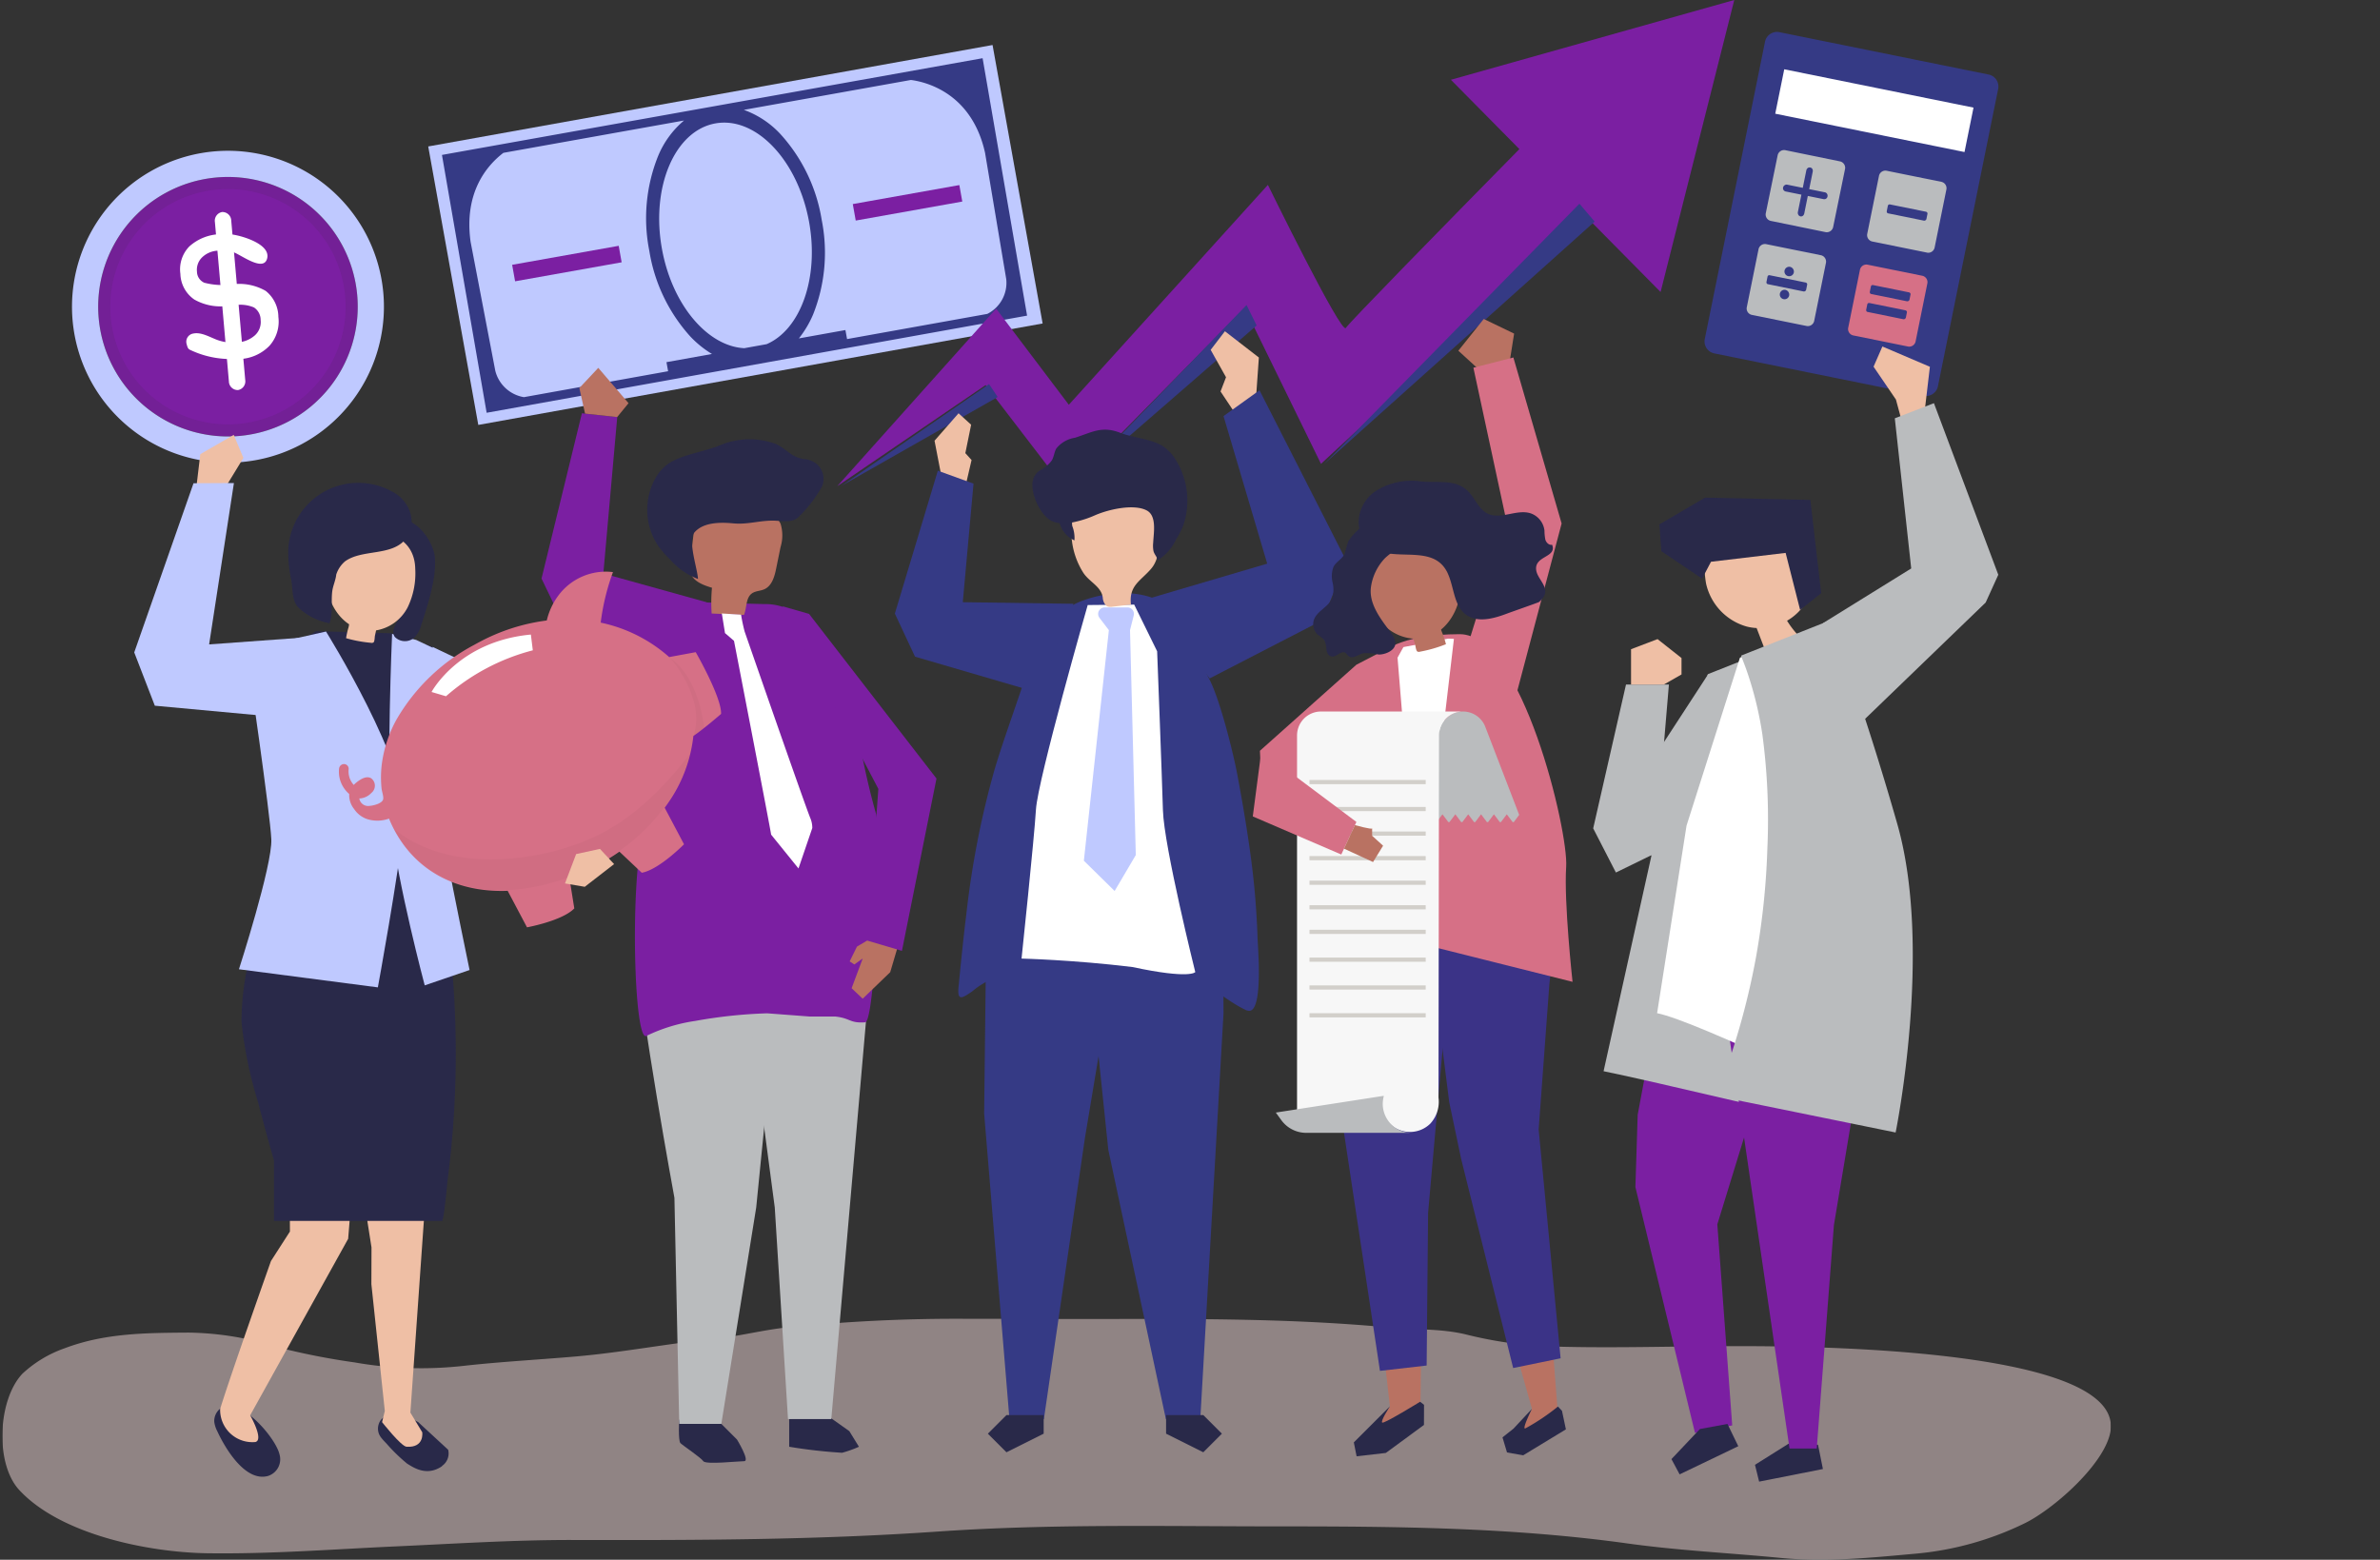 <svg xmlns="http://www.w3.org/2000/svg" xmlns:xlink="http://www.w3.org/1999/xlink" width="291" height="190.747" viewBox="0 0 291 190.747">
  <rect x="0" y="0" width="291" height="190.747" fill="#333333" stroke="none"/>
  <defs>
    <clipPath id="clip-path">
      <rect id="Rectángulo_410206" data-name="Rectángulo 410206" width="257.806" height="190.747" fill="none"/>
    </clipPath>
    <clipPath id="clip-path-3">
      <rect id="Rectángulo_410187" data-name="Rectángulo 410187" width="34.594" height="34.595" fill="none"/>
    </clipPath>
    <clipPath id="clip-path-4">
      <rect id="Rectángulo_410189" data-name="Rectángulo 410189" width="257.806" height="29.464" fill="none"/>
    </clipPath>
    <clipPath id="clip-path-5">
      <rect id="Rectángulo_410203" data-name="Rectángulo 410203" width="36.152" height="16.688" fill="none"/>
    </clipPath>
    <clipPath id="clip-path-6">
      <rect id="Rectángulo_410204" data-name="Rectángulo 410204" width="4.16" height="9.556" fill="none"/>
    </clipPath>
  </defs>
  <g id="Grupo_1118954" data-name="Grupo 1118954" transform="translate(-915.289 -1354.274)">
    <rect id="Rectángulo_409117" data-name="Rectángulo 409117" width="291" height="184" transform="translate(915.289 1358)" fill="none"/>
    <g id="Grupo_1120585" data-name="Grupo 1120585" transform="translate(915.578 1354.274)">
      <g id="Grupo_1120584" data-name="Grupo 1120584" clip-path="url(#clip-path)">
        <g id="Grupo_1120583" data-name="Grupo 1120583">
          <g id="Grupo_1120582" data-name="Grupo 1120582" clip-path="url(#clip-path)">
            <path id="Trazado_907619" data-name="Trazado 907619" d="M56.117,77.165A15.867,15.867,0,1,0,73.4,91.48,15.867,15.867,0,0,0,56.117,77.165" transform="translate(-30.017 -55.453)" fill="#7b1fa2"/>
            <g id="Grupo_1120572" data-name="Grupo 1120572" transform="translate(10.286 20.213)" opacity="0.1">
              <g id="Grupo_1120571" data-name="Grupo 1120571">
                <g id="Grupo_1120570" data-name="Grupo 1120570" clip-path="url(#clip-path-3)">
                  <path id="Trazado_907620" data-name="Trazado 907620" d="M52.321,72.08a17.3,17.3,0,1,0,18.837,15.6,17.3,17.3,0,0,0-18.837-15.6m2.962,31.548A14.391,14.391,0,1,1,68.266,87.955a14.391,14.391,0,0,1-12.983,15.673" transform="translate(-36.641 -72.003)" fill="#272525"/>
                </g>
              </g>
            </g>
            <path id="Trazado_907621" data-name="Trazado 907621" d="M47.609,65.768a19.07,19.07,0,1,0,20.769,17.2,19.07,19.07,0,0,0-20.769-17.2m3.266,34.784A15.867,15.867,0,1,1,65.189,83.271a15.867,15.867,0,0,1-14.314,17.281" transform="translate(-21.808 -47.245)" fill="#bfc9ff"/>
            <path id="Trazado_907622" data-name="Trazado 907622" d="M78.6,116.054c-.205-.118-.266-.4-.333-.648a1.009,1.009,0,0,1,.824-1.3c.956-.2,2.009.446,2.923.786a5.5,5.5,0,0,0,2.43.3,3.474,3.474,0,0,0,2.181-.877,2.193,2.193,0,0,0,.687-1.861,1.818,1.818,0,0,0-.819-1.538,4.247,4.247,0,0,0-2.368-.27l-.725.064a6.485,6.485,0,0,1-4.2-.763,3.933,3.933,0,0,1-1.7-3.134A4.011,4.011,0,0,1,78.6,103.45a5.874,5.874,0,0,1,3.766-1.494,6.746,6.746,0,0,1,2.1.159c1.5.344,4.027,1.313,3.641,2.811-.439,1.708-3.207-.467-4.141-.775a4.7,4.7,0,0,0-1.888-.177,2.955,2.955,0,0,0-1.939.832,2.118,2.118,0,0,0-.611,1.735,1.5,1.5,0,0,0,.9,1.355,8.761,8.761,0,0,0,3.391.2,6.481,6.481,0,0,1,4.107.795,4.09,4.09,0,0,1,1.554,3.186,4.429,4.429,0,0,1-1.1,3.539,5.382,5.382,0,0,1-3.656,1.612,9.576,9.576,0,0,1-1.688-.019,11.424,11.424,0,0,1-4.441-1.152" transform="translate(-55.733 -73.318)" fill="#fff"/>
            <path id="Trazado_907623" data-name="Trazado 907623" d="M95.383,114.131l-.02,0a1.078,1.078,0,0,1-1.089-1.056l-1.71-19.487a1.078,1.078,0,0,1,.888-1.23l.02,0a1.078,1.078,0,0,1,1.089,1.056l1.71,19.487a1.078,1.078,0,0,1-.888,1.23" transform="translate(-66.576 -66.429)" fill="#fff"/>
            <path id="Trazado_907624" data-name="Trazado 907624" d="M768.245,58.385l-25.681-5.2a1.5,1.5,0,0,1-1.107-1.806l7.343-36.25a1.5,1.5,0,0,1,1.722-1.232L776.2,19.1a1.5,1.5,0,0,1,1.107,1.806l-7.343,36.25a1.5,1.5,0,0,1-1.722,1.233" transform="translate(-533.293 -9.974)" fill="#353a85"/>
            <path id="Trazado_907625" data-name="Trazado 907625" d="M775.362,75.4l-6.722-1.377a.8.8,0,0,1-.591-.969l1.439-7.022a.8.8,0,0,1,.924-.658l6.722,1.377a.8.8,0,0,1,.591.969l-1.439,7.022a.8.8,0,0,1-.924.658" transform="translate(-552.431 -47.011)" fill="#babcbe"/>
            <path id="Trazado_907626" data-name="Trazado 907626" d="M819.557,84.355l-6.725-1.362a.8.8,0,0,1-.593-.967L813.662,75a.8.8,0,0,1,.923-.661L821.31,75.7a.8.8,0,0,1,.593.967L820.479,83.7a.8.8,0,0,1-.923.66" transform="translate(-584.216 -53.461)" fill="#babcbe"/>
            <path id="Trazado_907627" data-name="Trazado 907627" d="M767.1,116.323l-6.725-1.362a.8.8,0,0,1-.593-.967l1.423-7.025a.8.8,0,0,1,.923-.66l6.725,1.362a.8.8,0,0,1,.593.967l-1.423,7.026a.8.8,0,0,1-.923.66" transform="translate(-546.486 -76.455)" fill="#babcbe"/>
            <path id="Trazado_907628" data-name="Trazado 907628" d="M811.269,125.27l-6.725-1.362a.8.8,0,0,1-.593-.967l1.423-7.025a.8.8,0,0,1,.923-.66l6.725,1.362a.8.8,0,0,1,.593.967l-1.423,7.026a.8.8,0,0,1-.923.66" transform="translate(-578.255 -82.89)" fill="#d67086"/>
            <path id="Trazado_907629" data-name="Trazado 907629" d="M778.779,75.594l1.909.387a.4.4,0,0,1,.272.184.435.435,0,0,1,.057.329.4.4,0,0,1-.175.27.42.42,0,0,1-.323.052l-1.91-.387-.429,2.119a.5.5,0,0,1-.172.307.361.361,0,0,1-.309.067.365.365,0,0,1-.249-.192.477.477,0,0,1-.054-.34l.429-2.119-1.9-.385a.429.429,0,0,1-.28-.174.394.394,0,0,1-.058-.318.424.424,0,0,1,.186-.274.407.407,0,0,1,.321-.07l1.9.385.428-2.113a.483.483,0,0,1,.177-.305.37.37,0,0,1,.309-.067.36.36,0,0,1,.259.182.5.5,0,0,1,.039.349Z" transform="translate(-557.859 -52.465)" fill="#353a85"/>
            <path id="Trazado_907630" data-name="Trazado 907630" d="M820.934,90.132a.211.211,0,0,1-.151-.1.3.3,0,0,1-.021-.207l.121-.6a.238.238,0,0,1,.095-.157.226.226,0,0,1,.178-.029l4.362.884a.277.277,0,0,1,.177.1.222.222,0,0,1,.034.183l-.121.6a.264.264,0,0,1-.116.168.248.248,0,0,1-.2.045Z" transform="translate(-590.352 -64.037)" fill="#353a85"/>
            <path id="Trazado_907631" data-name="Trazado 907631" d="M813.564,125.264a.21.21,0,0,1-.151-.1.3.3,0,0,1-.021-.207l.121-.6a.238.238,0,0,1,.095-.157.226.226,0,0,1,.178-.029l4.362.884a.277.277,0,0,1,.177.1.222.222,0,0,1,.034.183l-.121.6a.264.264,0,0,1-.116.168.248.248,0,0,1-.2.045Z" transform="translate(-585.052 -89.307)" fill="#353a85"/>
            <path id="Trazado_907632" data-name="Trazado 907632" d="M811.981,133.082a.209.209,0,0,1-.151-.1.3.3,0,0,1-.021-.207l.121-.6a.237.237,0,0,1,.095-.157.226.226,0,0,1,.178-.029l4.362.884a.277.277,0,0,1,.177.1.222.222,0,0,1,.034.183l-.121.6a.265.265,0,0,1-.116.168.248.248,0,0,1-.2.045Z" transform="translate(-583.913 -94.931)" fill="#353a85"/>
            <path id="Trazado_907633" data-name="Trazado 907633" d="M768.539,120.981a.21.21,0,0,1-.151-.1.3.3,0,0,1-.021-.207l.121-.6a.237.237,0,0,1,.095-.157.226.226,0,0,1,.178-.029l4.362.884a.277.277,0,0,1,.177.1.222.222,0,0,1,.034.183l-.121.6a.263.263,0,0,1-.116.168.247.247,0,0,1-.2.046Z" transform="translate(-552.666 -86.227)" fill="#353a85"/>
            <path id="Trazado_907634" data-name="Trazado 907634" d="M777.32,116.951a.579.579,0,1,1-.443-.723.6.6,0,0,1,.443.723" transform="translate(-558.288 -83.593)" fill="#353a85"/>
            <path id="Trazado_907635" data-name="Trazado 907635" d="M775.288,126.984a.579.579,0,1,1-.443-.723.6.6,0,0,1,.443.723" transform="translate(-556.827 -90.81)" fill="#353a85"/>
            <rect id="Rectángulo_410188" data-name="Rectángulo 410188" width="5.542" height="23.612" transform="translate(216.768 13.905) rotate(-78.548)" fill="#fff"/>
            <g id="Grupo_1120575" data-name="Grupo 1120575" transform="translate(0 161.284)" opacity="0.5">
              <g id="Grupo_1120574" data-name="Grupo 1120574">
                <g id="Grupo_1120573" data-name="Grupo 1120573" clip-path="url(#clip-path-4)">
                  <path id="Trazado_907636" data-name="Trazado 907636" d="M118.276,574.542a202.045,202.045,0,0,0-22.636,1.084c-2.842.329-5.624,1.052-8.472,1.343-5.689.582-11.276,1.669-16.985,2.171-4.6.4-9.214.642-13.8,1.154a46.73,46.73,0,0,1-13.321-.424,85.789,85.789,0,0,1-9.433-1.861,37.215,37.215,0,0,0-10.863-1.783c-5.159.039-10.184.043-15.121,1.906a14.748,14.748,0,0,0-5.171,3.1c-3.013,3.142-3.421,10.982-.412,14.24,5.067,5.485,15.881,7.637,22.984,7.738,7.783.111,15.344-.489,23.138-.843,7.243-.328,14.467-.8,21.722-.779,14.817.034,29.635,0,44.425-1.029,13.9-.967,27.826-.635,41.752-.635,14.28,0,28.464.117,42.642,2.09,6.177.86,12.471,1.161,18.679,1.764,5.56.54,10.9-.01,16.441-.509a38.061,38.061,0,0,0,13.494-3.76c3.344-1.662,9.306-6.825,10.331-10.792,2.875-11.122-40.517-10.854-47.18-10.83-7.453.028-14.965.283-22.413-.012a50.953,50.953,0,0,1-9.277-1.459c-3.045-.7-6.114-.518-9.2-.81-12.879-1.218-25.786-1.04-38.706-1.04-4.2,0-8.411-.038-12.617-.025" transform="translate(0 -574.54)" fill="#eed5d5"/>
                </g>
              </g>
            </g>
            <rect id="Rectángulo_410190" data-name="Rectángulo 410190" width="70.107" height="34.601" transform="translate(52.069 17.91) rotate(-10.192)" fill="#bfc9ff"/>
            <path id="Trazado_907637" data-name="Trazado 907637" d="M302.365,61.4c1.52,8.454-1.8,16.126-7.426,17.136s-11.41-5.023-12.93-13.477,1.8-16.126,7.426-17.136,11.41,5.023,12.93,13.477" transform="translate(-202.58 -34.392)" fill="#bfc9ff"/>
            <path id="Trazado_907638" data-name="Trazado 907638" d="M257.573,25.356,191.708,37.142l-.239.043,5.464,31.533,66.079-11.88ZM201.49,66.808a4.336,4.336,0,0,1-3.5-3.226L194.97,47.807c-.84-6.055,2.014-9.351,4.01-10.877l22.086-3.953a11.3,11.3,0,0,0-3.183,4.377,20.406,20.406,0,0,0-1.059,11.57A20.405,20.405,0,0,0,221.845,59.4a12.647,12.647,0,0,0,2.639,2.128l-5.565,1,.2,1.109Zm29.667-6.479-2.723.49c-4.5-.226-8.841-5.321-10.072-12.171C217,41.094,219.936,34.222,224.9,33.33s10.1,4.528,11.462,12.082c1.232,6.85-1.064,13.139-5.2,14.917M240.8,58.6l-5.69,1.023a12.637,12.637,0,0,0,1.732-2.913,20.406,20.406,0,0,0,1.059-11.57,20.407,20.407,0,0,0-5.023-10.476,11.3,11.3,0,0,0-4.5-2.99l20.43-3.656c1.708.219,7.417,1.5,9.063,8.9l2.594,15.467a4.257,4.257,0,0,1-2.319,4.242L241,59.705Z" transform="translate(-137.72 -18.238)" fill="#353a85"/>
            <rect id="Rectángulo_410191" data-name="Rectángulo 410191" width="13.234" height="2.048" transform="translate(62.331 32.385) rotate(-10.112)" fill="#7b1fa2"/>
            <rect id="Rectángulo_410192" data-name="Rectángulo 410192" width="13.234" height="2.048" transform="translate(103.981 24.957) rotate(-10.112)" fill="#7b1fa2"/>
            <path id="Trazado_907639" data-name="Trazado 907639" d="M346.53,614.559l3.529,2.5,1.177,1.912a13.688,13.688,0,0,1-2.059.735,61.323,61.323,0,0,1-6.47-.735v-3.382Z" transform="translate(-246.503 -442.041)" fill="#292949"/>
            <path id="Trazado_907640" data-name="Trazado 907640" d="M299.859,618.989l1.912,1.912s1.617,2.647.882,2.647-4.706.441-5,0-2.5-1.912-2.794-2.206-.158-2.873-.158-2.873Z" transform="translate(-211.95 -444.854)" fill="#292949"/>
            <path id="Trazado_907641" data-name="Trazado 907641" d="M293.377,420.445l-2.5,25.146-4.265,26.469h-5.147l-.588-27.646S276.7,421.7,276.254,414.2Z" transform="translate(-198.705 -297.924)" fill="#babcbe"/>
            <path id="Trazado_907642" data-name="Trazado 907642" d="M339.958,407.882l-4.411,50.586h-5.294l-1.618-25.881L325.6,409.673l11.568-13.555Z" transform="translate(-234.195 -284.921)" fill="#babcbe"/>
            <path id="Trazado_907643" data-name="Trazado 907643" d="M304.991,288.218c-.827-2.928-1.481-5.9-2.041-8.89-.488-2.607-.681-5.414-1.833-7.844s-3.327-4.272-5.006-6.339a6.652,6.652,0,0,0-2.528-2.2,6.768,6.768,0,0,0-2.305-.334l-7.1-.2a5.839,5.839,0,0,0-2.548.307,5.717,5.717,0,0,0-2.429,2.879c-1.488,2.9-1.763,6.122-1.9,9.4,0,.031.683,8.836-.857,15.8-1.533,6.935-.99,25.4.479,24.626a20.348,20.348,0,0,1,5.974-1.833,59.12,59.12,0,0,1,8.8-.932l5.191.393h3.133c1.88.2,1.726.838,3.658.707,1.237-.084,2.086-22.809,1.315-25.541" transform="translate(-198.182 -188.735)" fill="#7b1fa2"/>
            <path id="Trazado_907644" data-name="Trazado 907644" d="M306.056,231.988l-3.954-.172a19.734,19.734,0,0,1,.039-3.152c-1.114-.323-2.408-.83-2.662-1.961a3.268,3.268,0,0,1,0-1.09l.523-4.5a4,4,0,0,1,.38-1.509,3.352,3.352,0,0,1,2.274-1.4,8.154,8.154,0,0,1,6.681,1.24,3.574,3.574,0,0,1,1.195,1.407,4.844,4.844,0,0,1-.005,2.833l-.531,2.6c-.2,1-.515,2.138-1.442,2.559-.493.224-1.09.2-1.53.515-.775.556-.6,1.745-.972,2.624" transform="translate(-215.378 -156.786)" fill="#b97262"/>
            <path id="Trazado_907645" data-name="Trazado 907645" d="M300,193.791a3.879,3.879,0,0,1-.893-.246c-.955-.415-1.624-1.249-2.637-1.639a9.285,9.285,0,0,0-6.637.173c-1.928.811-4.558,1.123-6.284,2.212a5.26,5.26,0,0,0-1.7,1.874,7.924,7.924,0,0,0,.442,8.369,11.333,11.333,0,0,0,1.317,1.484,8.491,8.491,0,0,0,3.459,2.438c-.033-1.143-1.273-4.686-.448-5.67,1.094-1.305,3.241-1.272,4.779-1.128,1.833.172,3.342-.417,5.171-.325.931.047,1.984.234,2.7-.366a16.213,16.213,0,0,0,2.985-3.861,2.441,2.441,0,0,0-.509-2.559,2.7,2.7,0,0,0-1.743-.756" transform="translate(-202.015 -137.652)" fill="#292949"/>
            <path id="Trazado_907646" data-name="Trazado 907646" d="M255.064,203.165l-12.678-3.529,1.7-19.133-4.321-.463-4.938,20.213,2.282,4.739,11.3,6.217,4.783-7.561Z" transform="translate(-168.905 -129.499)" fill="#7b1fa2"/>
            <path id="Trazado_907647" data-name="Trazado 907647" d="M252.013,165.847l-.7-3.128,2.315-2.469,3.7,4.321-1.389,1.7Z" transform="translate(-180.766 -115.265)" fill="#b97262"/>
            <path id="Trazado_907648" data-name="Trazado 907648" d="M324.433,293.491a3.107,3.107,0,0,0-.233-1.189c-.7-1.689-8.041-22.841-8.041-22.841a20.289,20.289,0,0,1-.434-2.06l-2.353-.147.387,2.4,1.1.946s4.513,23.294,4.539,23.7l3.346,4.138Z" transform="translate(-225.403 -192.23)" fill="#fff"/>
            <path id="Trazado_907649" data-name="Trazado 907649" d="M372.634,406.69l-2.691,1.6-.89,1.805.568.379,1.027-.735-1.358,3.64,1.353,1.283,3.367-3.245,1.217-4.118Z" transform="translate(-265.453 -292.525)" fill="#b97262"/>
            <path id="Trazado_907650" data-name="Trazado 907650" d="M343.052,265.064l-3.24-.926,11.713,22.327-1.342,18.559,4.227,1.25,4.226-21.073Z" transform="translate(-244.42 -189.99)" fill="#7b1fa2"/>
            <path id="Trazado_907651" data-name="Trazado 907651" d="M473.308,0,438.659,9.755l8.376,8.478c-9.291,9.447-20.907,21.309-21.217,21.869-.518.937-9.533-17.493-9.533-17.493L391.944,49.5l-8.886-11.756L363.626,59.463,381.768,47.1l9.8,12.783,21.879-22.226,9.329,19.067L455.3,26.6l9,9.112Z" transform="translate(-261.55)" fill="#7b1fa2"/>
            <path id="Trazado_907652" data-name="Trazado 907652" d="M575.565,120.607l33.115-29.68-1.86-2.19Z" transform="translate(-413.993 -63.827)" fill="#353a85"/>
            <path id="Trazado_907653" data-name="Trazado 907653" d="M464.492,155.341l22.969-19.954-1.235-2.5Z" transform="translate(-334.101 -95.585)" fill="#353a85"/>
            <path id="Trazado_907654" data-name="Trazado 907654" d="M383.53,167.326l-18.041,12.441,19.1-10.858Z" transform="translate(-262.89 -120.355)" fill="#353a85"/>
            <path id="Trazado_907655" data-name="Trazado 907655" d="M406.963,188.314l-.95-4.919,2.937-3.356,1.538,1.4-.708,3.478.762.842-.829,3.556s-2.76-1.067-2.75-1" transform="translate(-292.038 -129.499)" fill="#efbfa5"/>
            <path id="Trazado_907656" data-name="Trazado 907656" d="M531.82,152.643l.361-5.132L528.03,144.3l-1.741,2.276,1.875,3.348-.669,1.741,1.84,2.764Z" transform="translate(-378.55 -103.79)" fill="#efbfa5"/>
            <path id="Trazado_907657" data-name="Trazado 907657" d="M427.962,374.956l-.336,29.038,3.095,37.381h4.207l5.035-34.487,5.758-34.546Z" transform="translate(-307.584 -267.819)" fill="#353a85"/>
            <path id="Trazado_907658" data-name="Trazado 907658" d="M436.064,618.75l-4.55,2.275-2.275-2.275,2.275-2.275h4.55Z" transform="translate(-308.744 -443.419)" fill="#292949"/>
            <path id="Trazado_907659" data-name="Trazado 907659" d="M486.082,374.956l.083,16.8-2.838,49.619H479.12l-7.038-32.927-3.758-36.106Z" transform="translate(-336.857 -267.819)" fill="#353a85"/>
            <path id="Trazado_907660" data-name="Trazado 907660" d="M506.869,618.75l4.55,2.275,2.275-2.275-2.275-2.275h-4.55Z" transform="translate(-364.582 -443.419)" fill="#292949"/>
            <path id="Trazado_907661" data-name="Trazado 907661" d="M453.106,303.107c.09,2.665.032,6.231-1.09,6.364a1.106,1.106,0,0,1-.6-.158c-1.951-.948-3.342-2.288-5.266-3.2a23.763,23.763,0,0,0-6.546-1.809,68.091,68.091,0,0,0-10.1-.884c-2.889-.026-5.893,1.292-8.625,2.017a9.54,9.54,0,0,0-2.78,1.646c-1.29.888-1.855,1.239-1.68-.574.287-2.959.585-5.917.949-8.867a109.4,109.4,0,0,1,3.387-17.453c.639-2.176,1.376-4.322,2.112-6.468l2.691-7.837a9.8,9.8,0,0,1,6.291-6.67c2.848-.981,6.384-1.25,9.154.124,3.079,1.527,4.543,6.73,6.039,9.511,1.311,2.437,2.963,9.082,3.453,11.709.591,3.162,1.136,6.309,1.565,9.447a96.826,96.826,0,0,1,.908,10.387c.011.381.088,1.446.131,2.719" transform="translate(-299.504 -185.853)" fill="#353a85"/>
            <path id="Trazado_907662" data-name="Trazado 907662" d="M457.7,263.393l-5.686.054s-6.1,21.323-6.326,25c-.22,3.608-1.762,18.236-1.762,18.236s6.3.149,13.552,1.032c7.093,1.518,7.689.62,7.689.62s-3.828-15.375-3.955-19.792c-.13-4.518-.708-19.441-.708-19.441Z" transform="translate(-319.311 -189.454)" fill="#fff"/>
            <path id="Trazado_907663" data-name="Trazado 907663" d="M476.39,264.634h-2.8a.789.789,0,0,0-.627,1.268l1.149,1.506-3.058,28.2,3.763,3.7,2.587-4.392-.706-27.511.455-1.79a.789.789,0,0,0-.765-.984" transform="translate(-338.821 -190.346)" fill="#bfc9ff"/>
            <path id="Trazado_907664" data-name="Trazado 907664" d="M469.72,229.913a.674.674,0,0,0,.233.133,1.287,1.287,0,0,0,.553.015l2.256-.267c-.248-2.3,1.1-2.824,2.411-4.306,1.33-1.5.92-3.527.846-5.365a3.914,3.914,0,0,0-.263-1.5,3.287,3.287,0,0,0-2.122-1.532,8,8,0,0,0-6.625.729,3.5,3.5,0,0,0-1.271,1.289,4.75,4.75,0,0,0-.2,2.772,9.347,9.347,0,0,0,1.42,4.054c.756,1.127,2.2,1.667,2.363,3.019a1.53,1.53,0,0,0,.4.961" transform="translate(-334.775 -155.863)" fill="#efbfa5"/>
            <path id="Trazado_907665" data-name="Trazado 907665" d="M466.164,190.862a5.23,5.23,0,0,0-1.589-1.671c-1.492-.91-3.57-.994-5.178-1.618-2.261-.878-3.411-.086-5.546.6a3.625,3.625,0,0,0-2.287,1.32c-.25.447-.287,1-.539,1.443a4.193,4.193,0,0,1-1.475,1.233,2.061,2.061,0,0,0-.906,1.732c-.047,1.482,1.073,3.888,2.45,4.492a2.954,2.954,0,0,0,.877.22,3.276,3.276,0,0,0,1.811,2.113,3.939,3.939,0,0,0-.257-1.74,1.616,1.616,0,0,1-.029-.45,12.861,12.861,0,0,0,2.82-.889c1.572-.686,4.634-1.417,6.266-.607,1.291.641.895,2.685.829,3.978a3.532,3.532,0,0,0,.034.994c.106.449.446.7.513,1.157a6.182,6.182,0,0,0,2.293-2.635,10.036,10.036,0,0,0,.8-1.541,9.432,9.432,0,0,0-.888-8.13" transform="translate(-322.702 -134.639)" fill="#292949"/>
            <path id="Trazado_907666" data-name="Trazado 907666" d="M410.576,221.333l-13.525-.193,1.312-14.5L394,205.058l-5.256,17.474,2.466,5.271,15.1,4.413Z" transform="translate(-279.62 -147.495)" fill="#353a85"/>
            <path id="Trazado_907667" data-name="Trazado 907667" d="M499.493,195.475l14.435-4.254-5.343-18.046,4.4-3.158,10.628,20.891-2.939,7.234-13.791,7.118Z" transform="translate(-359.276 -122.29)" fill="#353a85"/>
            <path id="Trazado_907668" data-name="Trazado 907668" d="M821.274,158.774l.629-5.345-5.808-2.481-1.08,2.469,2.735,4.019.663,2.445Z" transform="translate(-586.226 -108.574)" fill="#efbfa5"/>
            <path id="Trazado_907669" data-name="Trazado 907669" d="M713.179,293.82l-7.03,10.791-4.576,8.74,1.674,3.388,6.088-1.7Z" transform="translate(-504.629 -211.339)" fill="#babcbe"/>
            <path id="Trazado_907670" data-name="Trazado 907670" d="M728.587,423.715v5.464L721.3,452.857l1.821,24.589-4.554.911L711.283,448.3l.279-8.842,3.364-18.033Z" transform="translate(-511.613 -303.126)" fill="#7b1fa2"/>
            <path id="Trazado_907671" data-name="Trazado 907671" d="M730.46,620.959l-3.476,3.679,1,1.865,7.172-3.443-1.321-2.726Z" transform="translate(-522.907 -446.196)" fill="#292949"/>
            <path id="Trazado_907672" data-name="Trazado 907672" d="M767.653,628.544l-4.285,2.694.506,2.057,7.8-1.542-.6-2.969Z" transform="translate(-549.077 -452.1)" fill="#292949"/>
            <path id="Trazado_907673" data-name="Trazado 907673" d="M710.157,282.7,721,278.4s3.852,9.568,8.231,24.894-2.034,34.836-2.034,34.836-24.831-5.9-29.789-6.875l6.219-28.016Z" transform="translate(-501.63 -200.252)" fill="#babcbe"/>
            <path id="Trazado_907674" data-name="Trazado 907674" d="M752.335,440.953l7.32,50.088h3.328l2.1-27.321,4.554-27.321Z" transform="translate(-541.141 -313.895)" fill="#7b1fa2"/>
            <path id="Trazado_907675" data-name="Trazado 907675" d="M741.434,237.2c2.951.217,5.711-2.206,8.615-1.6a5.621,5.621,0,0,1,3.956,3.954,4.731,4.731,0,0,1,.1,2.714,4.524,4.524,0,0,1-.856,1.534,6.425,6.425,0,0,1-1.773,1.5,11.591,11.591,0,0,0,1.263,1.676l-4.083,1.564-.9-2.346a6.193,6.193,0,0,1-1.217-.185,7.046,7.046,0,0,1-4.959-5.238,13.676,13.676,0,0,1-.145-3.569" transform="translate(-533.266 -169.39)" fill="#efbfa5"/>
            <path id="Trazado_907676" data-name="Trazado 907676" d="M728.044,224.637l9.125-1.084,1.771,6.971,2.577-2.045-1.328-11.406-12.878-.277-5.576,3.271.236,3.278,4.986,3.356Z" transform="translate(-519.131 -155.937)" fill="#292949"/>
            <path id="Trazado_907677" data-name="Trazado 907677" d="M730.861,275.479l10.839-4.3s3.852,9.568,8.231,24.894S747.9,330.91,747.9,330.91s-22.212-10.975-27.171-11.949l3.6-22.941Z" transform="translate(-518.406 -195.054)" fill="#fff"/>
            <path id="Trazado_907678" data-name="Trazado 907678" d="M768.592,295.1c-4.379-15.327-8.171-24.91-8.171-24.91l-10.9,4.316-.017.055c.24.626.491,1.249.709,1.884a43.592,43.592,0,0,1,1.883,7.7,78.576,78.576,0,0,1,.61,13.987,91.192,91.192,0,0,1-1.393,13.3,90,90,0,0,1-4.869,16.935c10.081,2.048,21.946,4.47,21.946,4.47s4.582-22.416.2-37.743" transform="translate(-536.903 -194.339)" fill="#babcbe"/>
            <path id="Trazado_907679" data-name="Trazado 907679" d="M792.976,202.544l10.79-6.689-2.006-18.362,4.783-1.852,7.87,20.985-1.543,3.395-14.79,14.273Z" transform="translate(-570.373 -126.336)" fill="#babcbe"/>
            <path id="Trazado_907680" data-name="Trazado 907680" d="M701.076,311.025l1.08-12.807h-5.246l-4.012,17.59,2.777,5.4,4.466-2.183Z" transform="translate(-498.389 -214.503)" fill="#babcbe"/>
            <path id="Trazado_907681" data-name="Trazado 907681" d="M709.387,283.984v-4.321l3.24-1.234,2.932,2.315v2.006l-2.16,1.234Z" transform="translate(-510.25 -200.269)" fill="#efbfa5"/>
            <path id="Trazado_907682" data-name="Trazado 907682" d="M84,197.037l.623-5.226,4.088-2.358,1.181,2.815-1.952,3.2v2.623Z" transform="translate(-60.421 -136.27)" fill="#efbfa5"/>
            <path id="Trazado_907683" data-name="Trazado 907683" d="M172.184,620.623l-3.658-3.378a7.2,7.2,0,0,0-3.093-.9,1.751,1.751,0,0,0-1.539.722,1.771,1.771,0,0,0-.166,1.629,2.2,2.2,0,0,0,.318.515h0l0,0c.109.136.228.266.347.393.076.081.159.168.248.259a21.01,21.01,0,0,0,2.528,2.459c.739.443,2.363,1.625,4.283.3l-.022-.019a1.851,1.851,0,0,0,.753-1.975" transform="translate(-117.676 -443.325)" fill="#292949"/>
            <path id="Trazado_907684" data-name="Trazado 907684" d="M165.284,525.969l-.3,4.24-1.449,20.64,1.449,2.4s.3,1.92-1.92,1.772c-.659-.044-2.993-3.012-2.993-3.012l.337-1.36-1.642-15.5.015-4.5-.786-5Z" transform="translate(-113.646 -378.093)" fill="#efbfa5"/>
            <path id="Trazado_907685" data-name="Trazado 907685" d="M94.823,612.582A1.892,1.892,0,0,0,93,612.8a1.916,1.916,0,0,0-.719,1.616,3.492,3.492,0,0,0,.377,1.158c.883,1.915,3.361,6.243,6.2,5.45a2.135,2.135,0,0,0,1.4-2.63c-.365-1.623-3.165-5.1-5.441-5.816" transform="translate(-66.371 -440.525)" fill="#292949"/>
            <path id="Trazado_907686" data-name="Trazado 907686" d="M111,513.938l-.495,6.1L98.524,541.62s1.723,3.009.63,3.271a3.943,3.943,0,0,1-4.3-4.048c1.26-4.115,6.213-18.09,6.213-18.09l2.319-3.606-.034-6.777Z" transform="translate(-68.225 -368.538)" fill="#efbfa5"/>
            <path id="Trazado_907687" data-name="Trazado 907687" d="M104.13,322.746a32.745,32.745,0,0,1,1.072-8.178c2.156-6.135,2.571-9.158,2.571-14.152s-2.215-20.826-2.215-20.826l7.7-4.62,9.226.259,5.123,1.69s1.085,19.92,1.393,26.34c.22,4.582.538,8.55.957,13.858a120.512,120.512,0,0,1-.64,25.089s-.405,4.31-.587,4.688c-.024.128-.037.2-.037.2H108.1v-7.4q-1.024-3.561-1.954-7.15a50.446,50.446,0,0,1-2.016-9.8" transform="translate(-74.891 -197.781)" fill="#292949"/>
            <path id="Trazado_907688" data-name="Trazado 907688" d="M107.69,276.47l-3.5,2.634s2.664,18.235,2.806,21.417-3.959,15.9-3.959,15.9l16.986,2.215s2.5-13.58,3.217-20.326-9.558-23.192-9.558-23.192Z" transform="translate(-74.111 -197.886)" fill="#bfc9ff"/>
            <path id="Trazado_907689" data-name="Trazado 907689" d="M171.827,276.907l3.467,1.645s-.488,20.271.4,25.419c.542,3.138,2.651,13.3,2.651,13.3l-5.485,1.877s-3.377-12.712-4.048-19.459.06-23.523.06-23.523Z" transform="translate(-121.22 -198.643)" fill="#bfc9ff"/>
            <path id="Trazado_907690" data-name="Trazado 907690" d="M168.632,233.7c.45,1.742-.583,3.462-1.487,4.931-.369.6-.942,1.435-.465,2.12a1.734,1.734,0,0,0,2.442.04,3.563,3.563,0,0,0,.79-1.489c.787-2.4,1.886-5.759,1.671-8.28-.172-2.022-2.652-5.612-5.206-4.328a2.657,2.657,0,0,0-1.015,1.1,2.082,2.082,0,0,0-.329.82c-.12,1.171,1.009,1.472,1.75,2.1a5.912,5.912,0,0,1,1.85,2.982" transform="translate(-118.698 -162.863)" fill="#292949"/>
            <path id="Trazado_907691" data-name="Trazado 907691" d="M147.148,244.027a5.323,5.323,0,0,0,3.895-2.845,9.556,9.556,0,0,0,.915-4.7c-.1-5.36-7.207-5.658-9.971-1.806-2.408,3.357.2,9.979,5.16,9.348" transform="translate(-101.476 -166.932)" fill="#efbfa5"/>
            <path id="Trazado_907692" data-name="Trazado 907692" d="M130.35,221.684c-.059.649-.389,1.337-.48,2-.168,1.227.107,2.82-.342,3.942a7.562,7.562,0,0,1-3.686-1.806c-.943-.874-.773-2.172-.984-3.459a16.564,16.564,0,0,1-.375-3.59,8.568,8.568,0,0,1,12.746-7.223c2.193,1.125,3.152,3.984,1.539,5.863-1.735,2.021-5.259,1.144-7.337,2.644a3.546,3.546,0,0,0-1.081,1.625" transform="translate(-89.53 -151.407)" fill="#292949"/>
            <path id="Trazado_907693" data-name="Trazado 907693" d="M153.494,269.6q-.13.6-.259,1.2c-.04.183-.025.707-.182.832a.421.421,0,0,1-.312.042,16.084,16.084,0,0,1-3.037-.565,9.677,9.677,0,0,1,.318-1.38,5.233,5.233,0,0,1,.383-1.321,4.976,4.976,0,0,0,1.5.675q.8.226,1.605.426l-.02.093" transform="translate(-107.679 -193.062)" fill="#efbfa5"/>
            <path id="Trazado_907694" data-name="Trazado 907694" d="M80.129,229.2l-13.534.983,3.031-19.734-4.94.027-7.248,20.687,2.517,6.517,15.774,1.458Z" transform="translate(-41.314 -151.376)" fill="#bfc9ff"/>
            <path id="Trazado_907695" data-name="Trazado 907695" d="M187.381,281.821l3.467,1.645,8.487,21.139L209,308.117l-3.649,2.526-10.025-.176-7.1-12.5Z" transform="translate(-134.78 -202.708)" fill="#bfc9ff"/>
            <path id="Trazado_907696" data-name="Trazado 907696" d="M640.377,144.539l.6-3.792-3.714-1.79-3.106,3.885,2.787,2.545Z" transform="translate(-456.137 -99.949)" fill="#b97262"/>
            <path id="Trazado_907697" data-name="Trazado 907697" d="M636.883,192.176,642,175.754l-4.041-18.766,4.888-1.249,5.9,20.3L642.64,199.1l-4.645-6.72Z" transform="translate(-458.098 -112.02)" fill="#d67086"/>
            <path id="Trazado_907698" data-name="Trazado 907698" d="M663.29,589.763l.013-.019-.015,0-.736-9.642-4.769,1.023,2.364,8.4-1.217,2.554s-.465,1.281-.031,1.149a23.259,23.259,0,0,0,2.464-.8c.125-.119,1.428-1.956,1.824-2.517Z" transform="translate(-473.132 -417.254)" fill="#b97262"/>
            <path id="Trazado_907699" data-name="Trazado 907699" d="M600.407,584.984l.751,6.564-1.247,1.733.131,1.142,3.343-1.105,1.5-.75.1-9.263Z" transform="translate(-431.504 -419.56)" fill="#b97262"/>
            <path id="Trazado_907700" data-name="Trazado 907700" d="M621.836,398.121l2.347,18.562,1.454,6.923L632,449.187l5.8-1.19-2.684-27.984,1.312-17.8.517-4.676,1.426-5.639Z" transform="translate(-447.275 -281.885)" fill="#3b3387"/>
            <path id="Trazado_907701" data-name="Trazado 907701" d="M579.7,397.181l.937,18.9,4.765,31.549,5.708-.653.178-18.669,3.092-34.9-6.528-2.723-5.223-1.427Z" transform="translate(-416.965 -279.98)" fill="#3b3387"/>
            <path id="Trazado_907702" data-name="Trazado 907702" d="M593.051,611.22l-4.411,4.408.339,1.7,3.568-.408,4.668-3.425.008-2.458-.477-.379s-4.322,2.663-4.623,2.553.929-1.986.929-1.986" transform="translate(-423.398 -439.232)" fill="#292949"/>
            <path id="Trazado_907703" data-name="Trazado 907703" d="M656.983,613.041l-2.238,2.4-1.354,1.076.553,1.846,1.981.346,5.219-3.172-.479-2.27-.492-.523a26.066,26.066,0,0,1-3.963,2.662c-.543.276.773-2.362.773-2.362" transform="translate(-469.972 -440.734)" fill="#292949"/>
            <path id="Trazado_907704" data-name="Trazado 907704" d="M563.693,281.908l-4.154,2.154-11.795,10.524.236,5.393,15.006-6.437Z" transform="translate(-393.983 -202.771)" fill="#d67086"/>
            <path id="Trazado_907705" data-name="Trazado 907705" d="M581.555,278.667s2.011-2.387,9.623-2.387,13.3,24.109,13.01,28.436.778,14.079.778,14.079l-17.81-4.468s-10.051.019-12.493,2.406,4.752-17.037,4.9-21.513-.447-14.315,2-16.553" transform="translate(-412.982 -198.723)" fill="#d67086"/>
            <path id="Trazado_907706" data-name="Trazado 907706" d="M613.866,278.216l.7.031-2.255,19.211-3.921-8.151-.718-8.762.718-1.293Z" transform="translate(-437.086 -200.116)" fill="#fff"/>
            <path id="Trazado_907707" data-name="Trazado 907707" d="M593.493,237.281c-.47-5.823,7.043-6.845,10.389-2.939,2.183,2.548,1.578,7.356-1.1,9.531a3.314,3.314,0,0,0,.114.326,10.757,10.757,0,0,1,.485,1.466,16.728,16.728,0,0,1-3.162.911.44.44,0,0,1-.335-.016c-.181-.12-.221-.69-.283-.884l-.219-.689a5.74,5.74,0,0,1-4.413-2.7,10.657,10.657,0,0,1-1.476-5.006" transform="translate(-426.874 -166.882)" fill="#b97262"/>
            <path id="Trazado_907708" data-name="Trazado 907708" d="M579.639,227.225a2.9,2.9,0,0,1,1.2,1.1,2.315,2.315,0,0,1,.437.858c.254,1.258-.912,1.7-1.632,2.451A6.418,6.418,0,0,0,578,235.045c-.291,1.933.99,3.7,2.108,5.2.394.53,1.051,1.287.823,2.012s-1.341,1.124-2.018,1.092a6.431,6.431,0,0,0-1.838-.161c-.634.159-1.319.768-1.831.346-.142-.117-.23-.3-.387-.395-.53-.324-1.1.577-1.708.449-.371-.079-.558-.511-.611-.894a2.538,2.538,0,0,0-.262-1.118,3.743,3.743,0,0,0-.758-.629,1.733,1.733,0,0,1-.518-1.784c.36-1.16,1.838-1.615,2.271-2.748a3.738,3.738,0,0,0,.029-1.883,3.287,3.287,0,0,1,.1-1.874c.33-.706,1.14-.964,1.425-1.754a11.787,11.787,0,0,1,.412-1.421,7.621,7.621,0,0,1,1.556-1.7,2.74,2.74,0,0,1,2.853-.558" transform="translate(-410.657 -163.305)" fill="#292949"/>
            <path id="Trazado_907709" data-name="Trazado 907709" d="M601.648,220.876c.759,1.653.718,3.816,2.126,4.947s3.469.565,5.148-.076c.276-.106,3.811-1.347,3.867-1.395,1.808-1.53-.124-2.582-.333-3.86-.3-1.836,2.572-1.549,1.937-3.151-.361.088-.709-.248-.821-.611a5.969,5.969,0,0,1-.111-1.131,2.546,2.546,0,0,0-1.632-2.078c-1.729-.609-3.749.84-5.377-.015-1.009-.531-1.448-1.747-2.225-2.594-1.5-1.637-3.787-1.119-5.742-1.3a8.237,8.237,0,0,0-5.63,1.148c-2.206,1.436-2.917,4.631-1,6.51,2.454,2.41,7.05.1,9.228,2.686a4.009,4.009,0,0,1,.57.919" transform="translate(-424.91 -150.724)" fill="#292949"/>
            <path id="Trazado_907710" data-name="Trazado 907710" d="M634.963,322.608l-4.1-10.655h0a2.929,2.929,0,0,0-5.649.389l-.279.019V323.4l.649-.863.718.954h.137l.718-.954.717.954h.138l.718-.954.717.954h.138l.717-.954.718.954h.137l.718-.954.717.954h.138l.717-.954.718.954h.137Z" transform="translate(-449.503 -222.953)" fill="#babcbe"/>
            <path id="Trazado_907711" data-name="Trazado 907711" d="M581.2,309.966H566.83a2.93,2.93,0,0,0-2.929,2.9c0,.012,0,.023,0,.035s0,.023,0,.035v47.435h11.324a3.545,3.545,0,0,0,4.965,0,3.937,3.937,0,0,0,1.006-3.186l.062-44.284a2.931,2.931,0,0,1,2.931-2.931Z" transform="translate(-405.602 -222.953)" fill="#f7f7f7"/>
            <path id="Trazado_907712" data-name="Trazado 907712" d="M567.739,478.418a3.55,3.55,0,0,1,.134-.958h-.134l-13.076,2.029.677.931a3.761,3.761,0,0,0,3.041,1.549h12.907a3.551,3.551,0,0,1-3.551-3.551" transform="translate(-398.959 -343.428)" fill="#babcbe"/>
            <rect id="Rectángulo_410193" data-name="Rectángulo 410193" width="14.211" height="0.512" transform="translate(159.82 98.685)" fill="#d2cfca"/>
            <rect id="Rectángulo_410194" data-name="Rectángulo 410194" width="14.211" height="0.512" transform="translate(159.82 101.689)" fill="#d2cfca"/>
            <rect id="Rectángulo_410195" data-name="Rectángulo 410195" width="14.211" height="0.512" transform="translate(159.82 104.693)" fill="#d2cfca"/>
            <rect id="Rectángulo_410196" data-name="Rectángulo 410196" width="14.211" height="0.512" transform="translate(159.82 107.697)" fill="#d2cfca"/>
            <rect id="Rectángulo_410197" data-name="Rectángulo 410197" width="14.211" height="0.512" transform="translate(159.82 110.701)" fill="#d2cfca"/>
            <rect id="Rectángulo_410198" data-name="Rectángulo 410198" width="14.211" height="0.512" transform="translate(159.82 113.705)" fill="#d2cfca"/>
            <rect id="Rectángulo_410199" data-name="Rectángulo 410199" width="14.211" height="0.512" transform="translate(159.82 117.106)" fill="#d2cfca"/>
            <rect id="Rectángulo_410200" data-name="Rectángulo 410200" width="14.211" height="0.512" transform="translate(159.82 120.507)" fill="#d2cfca"/>
            <rect id="Rectángulo_410201" data-name="Rectángulo 410201" width="14.211" height="0.512" transform="translate(159.82 123.909)" fill="#d2cfca"/>
            <rect id="Rectángulo_410202" data-name="Rectángulo 410202" width="14.211" height="0.512" transform="translate(159.82 95.387)" fill="#d2cfca"/>
            <path id="Trazado_907713" data-name="Trazado 907713" d="M545.68,327.071l11.618,8.706-1.849,3.983L544.629,335.1Z" transform="translate(-391.741 -235.256)" fill="#d67086"/>
            <path id="Trazado_907714" data-name="Trazado 907714" d="M585.7,359.459s2.106.587,2.106.395v.908l1.339,1.216-1.229,1.995-3.551-1.637Z" transform="translate(-420.325 -258.552)" fill="#b97262"/>
            <path id="Trazado_907715" data-name="Trazado 907715" d="M147.854,276.183a3.667,3.667,0,0,1-.827-1.015,3.532,3.532,0,0,1-.421-2.092.613.613,0,0,1,.617-.561.575.575,0,0,1,.557.6,2.461,2.461,0,0,0,.622,1.954,2.715,2.715,0,0,1,.36-.334c.476-.367,1.212-.847,1.793-.463a1.132,1.132,0,0,1-.006,1.777,2.108,2.108,0,0,1-1.47.673,1.089,1.089,0,0,0,1.257.905c.435-.024,1.453-.269,1.641-.745.122-.309-.14-1.023-.176-1.366a13.3,13.3,0,0,1,.015-2.873,15.366,15.366,0,0,1,1.8-5.554,23.9,23.9,0,0,1,9.487-9.139q.32-.179.644-.351A23.869,23.869,0,0,1,172,254.955a8.278,8.278,0,0,1,1.416-3.049,7.212,7.212,0,0,1,6.678-2.868,27.958,27.958,0,0,0-1.5,6.18,18.251,18.251,0,0,1,8.23,4.086l.143.127,3.246-.6s3.176,5.522,3.1,7.55c0,0-2.066,1.8-3.387,2.7a17.614,17.614,0,0,1-3.143,8.261q-.178.259-.365.515l2.364,4.468s-3.073,3.118-5.167,3.48l-2.732-2.579a25.784,25.784,0,0,1-2.71,1.654,29.764,29.764,0,0,1-3.407,1.541l.6,3.747c-1.476,1.527-5.783,2.314-5.783,2.314l-2.363-4.465c-5.868.224-11.057-2.146-13.872-7.464a14.825,14.825,0,0,1-.637-1.367,4.177,4.177,0,0,1-2.667.061,3.131,3.131,0,0,1-1.6-1.233,2.717,2.717,0,0,1-.6-1.833" transform="translate(-105.436 -179.074)" fill="#d67086"/>
            <path id="Trazado_907716" data-name="Trazado 907716" d="M199.08,276.443l.238,1.927a25.925,25.925,0,0,0-10.615,5.617l-1.767-.521s3.29-6.2,12.143-7.022" transform="translate(-134.46 -198.84)" fill="#fff"/>
            <g id="Grupo_1120578" data-name="Grupo 1120578" transform="translate(47.946 92.167)" opacity="0.03">
              <g id="Grupo_1120577" data-name="Grupo 1120577">
                <g id="Grupo_1120576" data-name="Grupo 1120576" clip-path="url(#clip-path-5)">
                  <path id="Trazado_907717" data-name="Trazado 907717" d="M171.368,338.022c3.835,2.767,8.767,3.529,13.466,3.139a30.826,30.826,0,0,0,10.288-2.6c4.68-2.16,8.287-5.775,11.428-9.709.138-.173.271-.349.4-.526a18.566,18.566,0,0,1-2.756,6,24.069,24.069,0,0,1-8.61,7.538c-9.7,5.131-20.26,4.193-24.786-4.259.185.146.378.283.569.421" transform="translate(-170.799 -328.324)"/>
                </g>
              </g>
            </g>
            <g id="Grupo_1120581" data-name="Grupo 1120581" transform="translate(81.642 80.454)" opacity="0.03">
              <g id="Grupo_1120580" data-name="Grupo 1120580">
                <g id="Grupo_1120579" data-name="Grupo 1120579" clip-path="url(#clip-path-6)">
                  <path id="Trazado_907718" data-name="Trazado 907718" d="M290.834,286.6s4.427,4.906,2.856,9.556l1.3-.969s-.461-6-4.161-8.587" transform="translate(-290.834 -286.6)"/>
                </g>
              </g>
            </g>
            <path id="Trazado_907719" data-name="Trazado 907719" d="M247.47,374.462l-2.42-.412,1.364-3.59,2.913-.632,1.729,1.856Z" transform="translate(-176.26 -266.011)" fill="#efbfa5"/>
          </g>
        </g>
      </g>
    </g>
  </g>
</svg>
